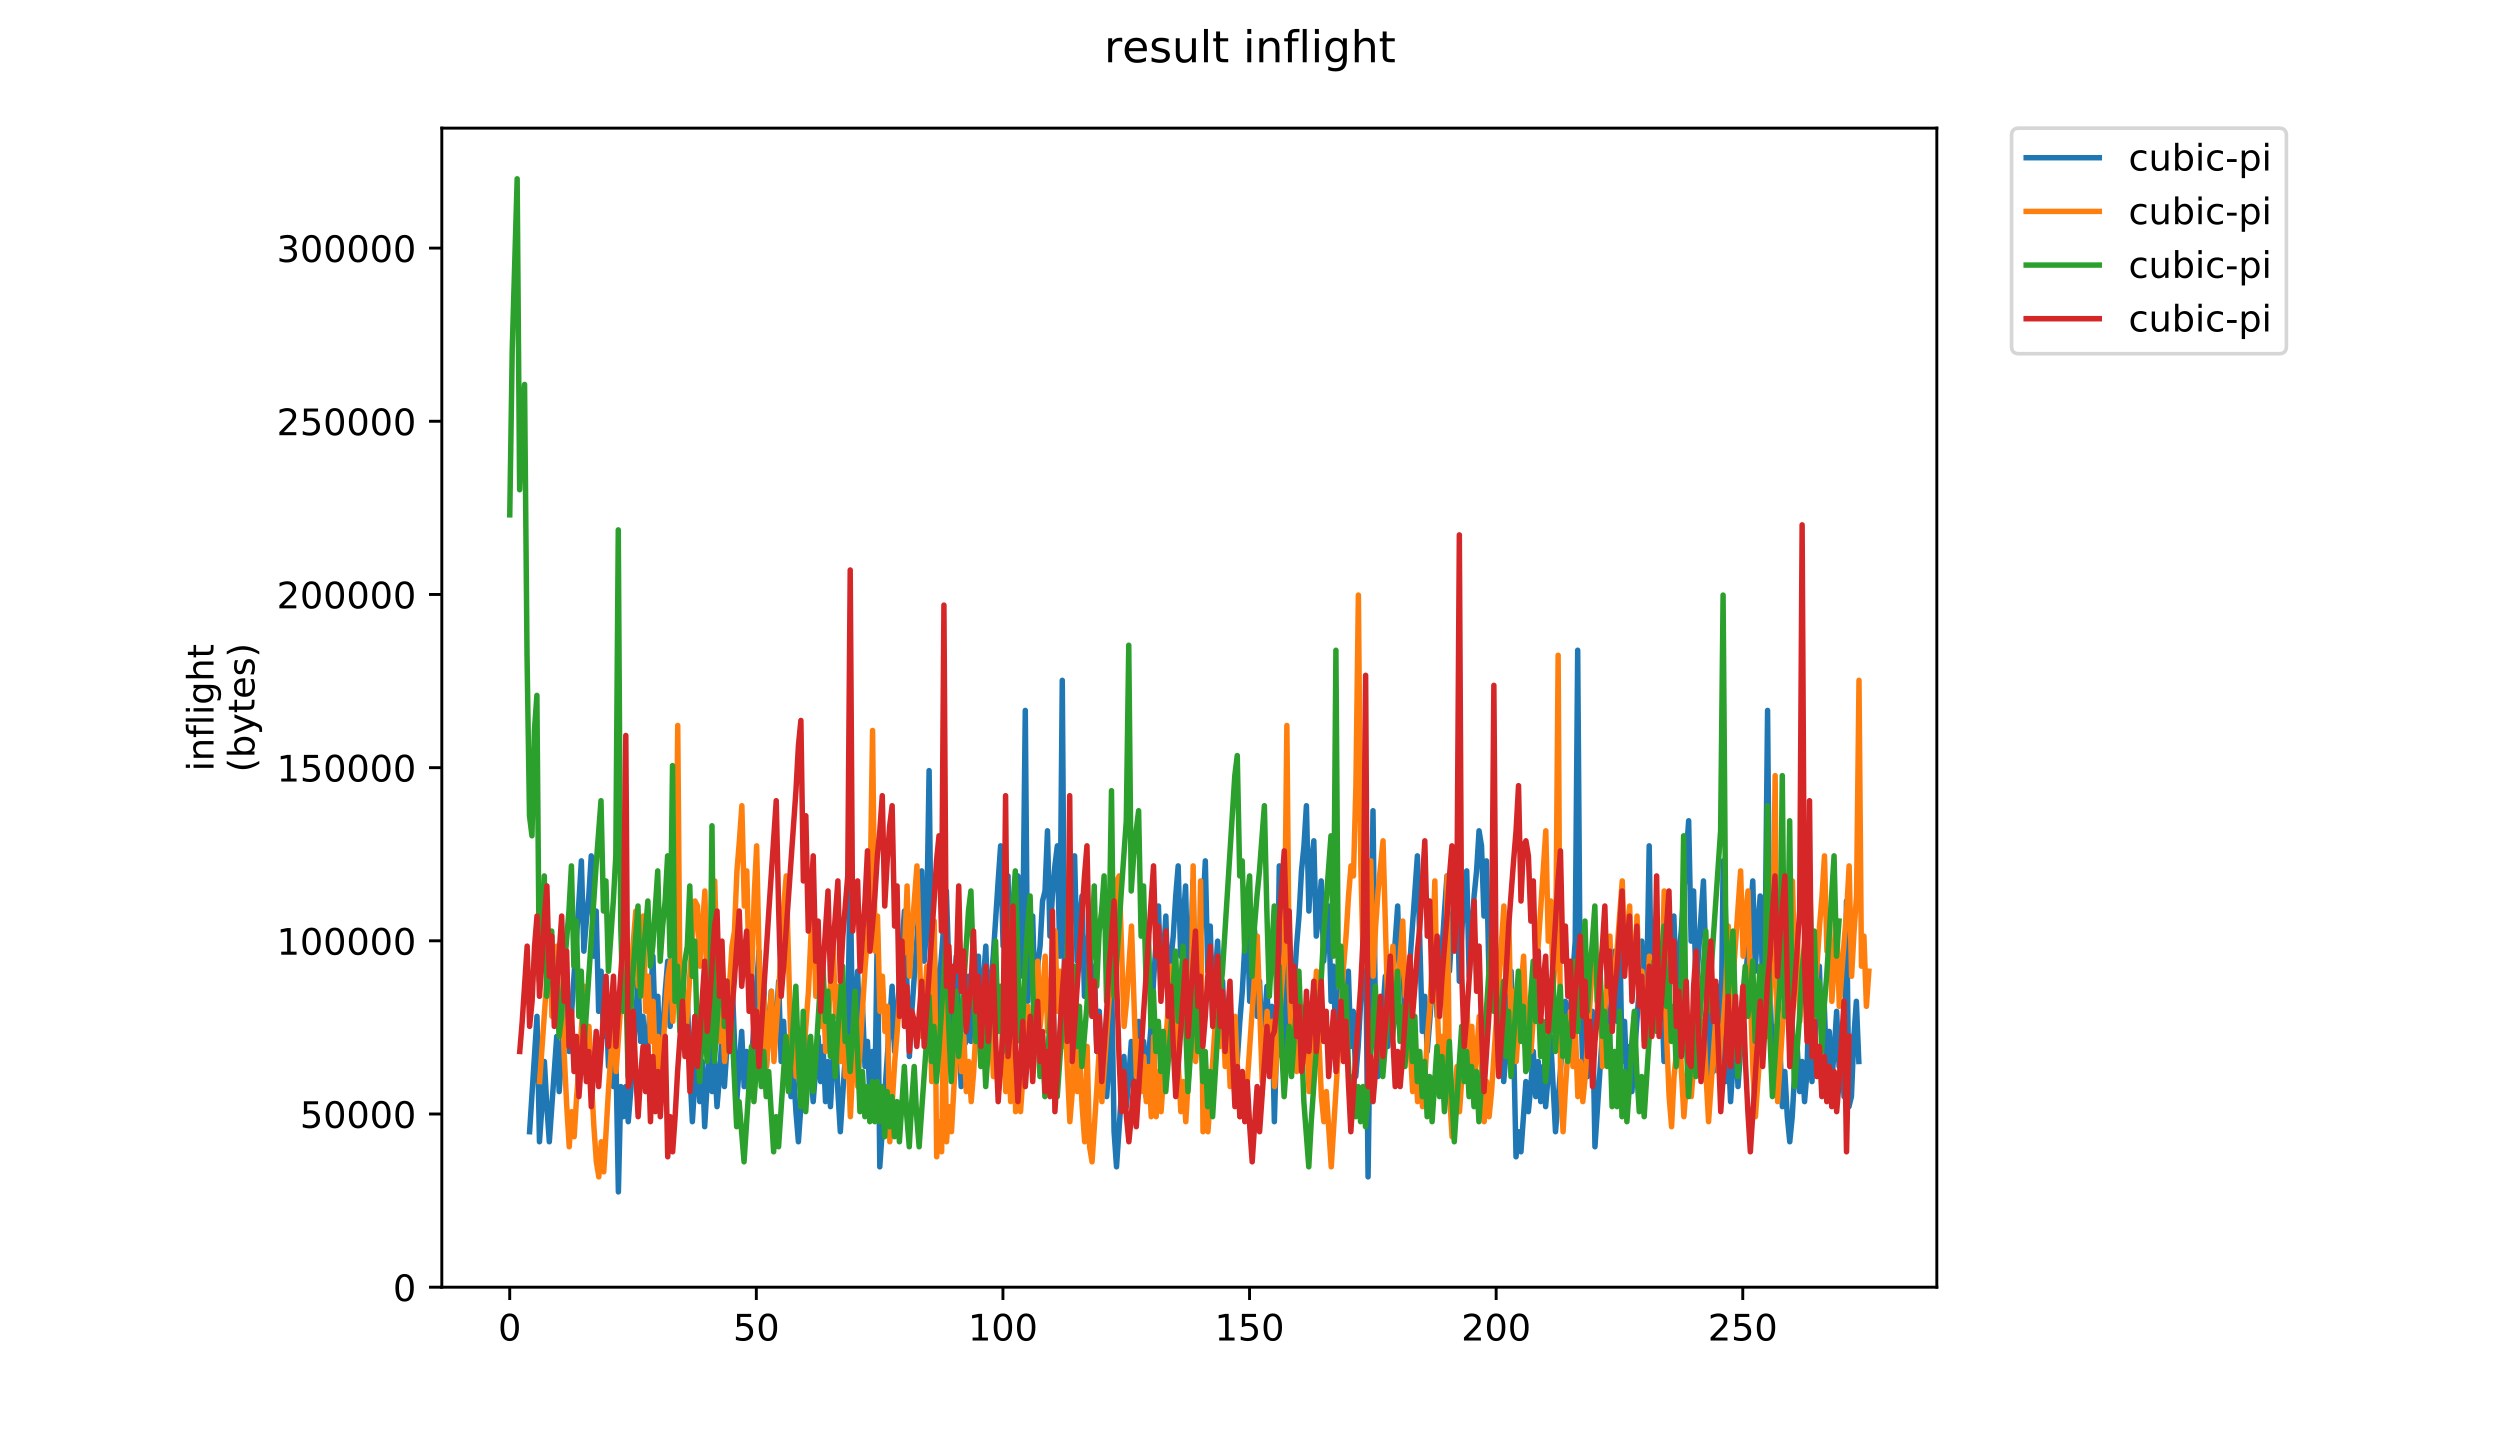 <?xml version="1.0" encoding="utf-8" standalone="no"?>
<!DOCTYPE svg PUBLIC "-//W3C//DTD SVG 1.1//EN"
  "http://www.w3.org/Graphics/SVG/1.1/DTD/svg11.dtd">
<!-- Created with matplotlib (https://matplotlib.org/) -->
<svg height="396pt" version="1.1" viewBox="0 0 684 396" width="684pt" xmlns="http://www.w3.org/2000/svg" xmlns:xlink="http://www.w3.org/1999/xlink">
 <defs>
  <style type="text/css">
*{stroke-linecap:butt;stroke-linejoin:round;}
  </style>
 </defs>
 <g id="figure_1">
  <g id="patch_1">
   <path d="M 0 396 
L 684 396 
L 684 0 
L 0 0 
z
" style="fill:#ffffff;"/>
  </g>
  <g id="axes_1">
   <g id="patch_2">
    <path d="M 120.879 352.174 
L 529.913 352.174 
L 529.913 35.062 
L 120.879 35.062 
z
" style="fill:#ffffff;"/>
   </g>
   <g id="matplotlib.axis_1">
    <g id="xtick_1">
     <g id="line2d_1">
      <defs>
       <path d="M 0 0 
L 0 3.5 
" id="me08657baa9" style="stroke:#000000;stroke-width:0.8;"/>
      </defs>
      <g>
       <use style="stroke:#000000;stroke-width:0.8;" x="139.459" xlink:href="#me08657baa9" y="352.174"/>
      </g>
     </g>
     <g id="text_1">
      <!-- 0 -->
      <defs>
       <path d="M 31.781 66.406 
Q 24.172 66.406 20.328 58.906 
Q 16.5 51.422 16.5 36.375 
Q 16.5 21.391 20.328 13.891 
Q 24.172 6.391 31.781 6.391 
Q 39.453 6.391 43.281 13.891 
Q 47.125 21.391 47.125 36.375 
Q 47.125 51.422 43.281 58.906 
Q 39.453 66.406 31.781 66.406 
z
M 31.781 74.219 
Q 44.047 74.219 50.516 64.516 
Q 56.984 54.828 56.984 36.375 
Q 56.984 17.969 50.516 8.266 
Q 44.047 -1.422 31.781 -1.422 
Q 19.531 -1.422 13.062 8.266 
Q 6.594 17.969 6.594 36.375 
Q 6.594 54.828 13.062 64.516 
Q 19.531 74.219 31.781 74.219 
z
" id="DejaVuSans-48"/>
      </defs>
      <g transform="translate(136.278 366.773)scale(0.1 -0.1)">
       <use xlink:href="#DejaVuSans-48"/>
      </g>
     </g>
    </g>
    <g id="xtick_2">
     <g id="line2d_2">
      <g>
       <use style="stroke:#000000;stroke-width:0.8;" x="206.931" xlink:href="#me08657baa9" y="352.174"/>
      </g>
     </g>
     <g id="text_2">
      <!-- 50 -->
      <defs>
       <path d="M 10.797 72.906 
L 49.516 72.906 
L 49.516 64.594 
L 19.828 64.594 
L 19.828 46.734 
Q 21.969 47.469 24.109 47.828 
Q 26.266 48.188 28.422 48.188 
Q 40.625 48.188 47.75 41.5 
Q 54.891 34.812 54.891 23.391 
Q 54.891 11.625 47.562 5.094 
Q 40.234 -1.422 26.906 -1.422 
Q 22.312 -1.422 17.547 -0.641 
Q 12.797 0.141 7.719 1.703 
L 7.719 11.625 
Q 12.109 9.234 16.797 8.062 
Q 21.484 6.891 26.703 6.891 
Q 35.156 6.891 40.078 11.328 
Q 45.016 15.766 45.016 23.391 
Q 45.016 31 40.078 35.438 
Q 35.156 39.891 26.703 39.891 
Q 22.75 39.891 18.812 39.016 
Q 14.891 38.141 10.797 36.281 
z
" id="DejaVuSans-53"/>
      </defs>
      <g transform="translate(200.569 366.773)scale(0.1 -0.1)">
       <use xlink:href="#DejaVuSans-53"/>
       <use x="63.623" xlink:href="#DejaVuSans-48"/>
      </g>
     </g>
    </g>
    <g id="xtick_3">
     <g id="line2d_3">
      <g>
       <use style="stroke:#000000;stroke-width:0.8;" x="274.404" xlink:href="#me08657baa9" y="352.174"/>
      </g>
     </g>
     <g id="text_3">
      <!-- 100 -->
      <defs>
       <path d="M 12.406 8.297 
L 28.516 8.297 
L 28.516 63.922 
L 10.984 60.406 
L 10.984 69.391 
L 28.422 72.906 
L 38.281 72.906 
L 38.281 8.297 
L 54.391 8.297 
L 54.391 0 
L 12.406 0 
z
" id="DejaVuSans-49"/>
      </defs>
      <g transform="translate(264.86 366.773)scale(0.1 -0.1)">
       <use xlink:href="#DejaVuSans-49"/>
       <use x="63.623" xlink:href="#DejaVuSans-48"/>
       <use x="127.246" xlink:href="#DejaVuSans-48"/>
      </g>
     </g>
    </g>
    <g id="xtick_4">
     <g id="line2d_4">
      <g>
       <use style="stroke:#000000;stroke-width:0.8;" x="341.876" xlink:href="#me08657baa9" y="352.174"/>
      </g>
     </g>
     <g id="text_4">
      <!-- 150 -->
      <g transform="translate(332.332 366.773)scale(0.1 -0.1)">
       <use xlink:href="#DejaVuSans-49"/>
       <use x="63.623" xlink:href="#DejaVuSans-53"/>
       <use x="127.246" xlink:href="#DejaVuSans-48"/>
      </g>
     </g>
    </g>
    <g id="xtick_5">
     <g id="line2d_5">
      <g>
       <use style="stroke:#000000;stroke-width:0.8;" x="409.348" xlink:href="#me08657baa9" y="352.174"/>
      </g>
     </g>
     <g id="text_5">
      <!-- 200 -->
      <defs>
       <path d="M 19.188 8.297 
L 53.609 8.297 
L 53.609 0 
L 7.328 0 
L 7.328 8.297 
Q 12.938 14.109 22.625 23.891 
Q 32.328 33.688 34.812 36.531 
Q 39.547 41.844 41.422 45.531 
Q 43.312 49.219 43.312 52.781 
Q 43.312 58.594 39.234 62.25 
Q 35.156 65.922 28.609 65.922 
Q 23.969 65.922 18.812 64.312 
Q 13.672 62.703 7.812 59.422 
L 7.812 69.391 
Q 13.766 71.781 18.938 73 
Q 24.125 74.219 28.422 74.219 
Q 39.75 74.219 46.484 68.547 
Q 53.219 62.891 53.219 53.422 
Q 53.219 48.922 51.531 44.891 
Q 49.859 40.875 45.406 35.406 
Q 44.188 33.984 37.641 27.219 
Q 31.109 20.453 19.188 8.297 
z
" id="DejaVuSans-50"/>
      </defs>
      <g transform="translate(399.804 366.773)scale(0.1 -0.1)">
       <use xlink:href="#DejaVuSans-50"/>
       <use x="63.623" xlink:href="#DejaVuSans-48"/>
       <use x="127.246" xlink:href="#DejaVuSans-48"/>
      </g>
     </g>
    </g>
    <g id="xtick_6">
     <g id="line2d_6">
      <g>
       <use style="stroke:#000000;stroke-width:0.8;" x="476.821" xlink:href="#me08657baa9" y="352.174"/>
      </g>
     </g>
     <g id="text_6">
      <!-- 250 -->
      <g transform="translate(467.277 366.773)scale(0.1 -0.1)">
       <use xlink:href="#DejaVuSans-50"/>
       <use x="63.623" xlink:href="#DejaVuSans-53"/>
       <use x="127.246" xlink:href="#DejaVuSans-48"/>
      </g>
     </g>
    </g>
   </g>
   <g id="matplotlib.axis_2">
    <g id="ytick_1">
     <g id="line2d_7">
      <defs>
       <path d="M 0 0 
L -3.5 0 
" id="mad5bf91277" style="stroke:#000000;stroke-width:0.8;"/>
      </defs>
      <g>
       <use style="stroke:#000000;stroke-width:0.8;" x="120.879" xlink:href="#mad5bf91277" y="352.174"/>
      </g>
     </g>
     <g id="text_7">
      <!-- 0 -->
      <g transform="translate(107.516 355.973)scale(0.1 -0.1)">
       <use xlink:href="#DejaVuSans-48"/>
      </g>
     </g>
    </g>
    <g id="ytick_2">
     <g id="line2d_8">
      <g>
       <use style="stroke:#000000;stroke-width:0.8;" x="120.879" xlink:href="#mad5bf91277" y="304.792"/>
      </g>
     </g>
     <g id="text_8">
      <!-- 50000 -->
      <g transform="translate(82.066 308.591)scale(0.1 -0.1)">
       <use xlink:href="#DejaVuSans-53"/>
       <use x="63.623" xlink:href="#DejaVuSans-48"/>
       <use x="127.246" xlink:href="#DejaVuSans-48"/>
       <use x="190.869" xlink:href="#DejaVuSans-48"/>
       <use x="254.492" xlink:href="#DejaVuSans-48"/>
      </g>
     </g>
    </g>
    <g id="ytick_3">
     <g id="line2d_9">
      <g>
       <use style="stroke:#000000;stroke-width:0.8;" x="120.879" xlink:href="#mad5bf91277" y="257.41"/>
      </g>
     </g>
     <g id="text_9">
      <!-- 100000 -->
      <g transform="translate(75.704 261.209)scale(0.1 -0.1)">
       <use xlink:href="#DejaVuSans-49"/>
       <use x="63.623" xlink:href="#DejaVuSans-48"/>
       <use x="127.246" xlink:href="#DejaVuSans-48"/>
       <use x="190.869" xlink:href="#DejaVuSans-48"/>
       <use x="254.492" xlink:href="#DejaVuSans-48"/>
       <use x="318.115" xlink:href="#DejaVuSans-48"/>
      </g>
     </g>
    </g>
    <g id="ytick_4">
     <g id="line2d_10">
      <g>
       <use style="stroke:#000000;stroke-width:0.8;" x="120.879" xlink:href="#mad5bf91277" y="210.028"/>
      </g>
     </g>
     <g id="text_10">
      <!-- 150000 -->
      <g transform="translate(75.704 213.827)scale(0.1 -0.1)">
       <use xlink:href="#DejaVuSans-49"/>
       <use x="63.623" xlink:href="#DejaVuSans-53"/>
       <use x="127.246" xlink:href="#DejaVuSans-48"/>
       <use x="190.869" xlink:href="#DejaVuSans-48"/>
       <use x="254.492" xlink:href="#DejaVuSans-48"/>
       <use x="318.115" xlink:href="#DejaVuSans-48"/>
      </g>
     </g>
    </g>
    <g id="ytick_5">
     <g id="line2d_11">
      <g>
       <use style="stroke:#000000;stroke-width:0.8;" x="120.879" xlink:href="#mad5bf91277" y="162.646"/>
      </g>
     </g>
     <g id="text_11">
      <!-- 200000 -->
      <g transform="translate(75.704 166.445)scale(0.1 -0.1)">
       <use xlink:href="#DejaVuSans-50"/>
       <use x="63.623" xlink:href="#DejaVuSans-48"/>
       <use x="127.246" xlink:href="#DejaVuSans-48"/>
       <use x="190.869" xlink:href="#DejaVuSans-48"/>
       <use x="254.492" xlink:href="#DejaVuSans-48"/>
       <use x="318.115" xlink:href="#DejaVuSans-48"/>
      </g>
     </g>
    </g>
    <g id="ytick_6">
     <g id="line2d_12">
      <g>
       <use style="stroke:#000000;stroke-width:0.8;" x="120.879" xlink:href="#mad5bf91277" y="115.264"/>
      </g>
     </g>
     <g id="text_12">
      <!-- 250000 -->
      <g transform="translate(75.704 119.063)scale(0.1 -0.1)">
       <use xlink:href="#DejaVuSans-50"/>
       <use x="63.623" xlink:href="#DejaVuSans-53"/>
       <use x="127.246" xlink:href="#DejaVuSans-48"/>
       <use x="190.869" xlink:href="#DejaVuSans-48"/>
       <use x="254.492" xlink:href="#DejaVuSans-48"/>
       <use x="318.115" xlink:href="#DejaVuSans-48"/>
      </g>
     </g>
    </g>
    <g id="ytick_7">
     <g id="line2d_13">
      <g>
       <use style="stroke:#000000;stroke-width:0.8;" x="120.879" xlink:href="#mad5bf91277" y="67.882"/>
      </g>
     </g>
     <g id="text_13">
      <!-- 300000 -->
      <defs>
       <path d="M 40.578 39.312 
Q 47.656 37.797 51.625 33 
Q 55.609 28.219 55.609 21.188 
Q 55.609 10.406 48.188 4.484 
Q 40.766 -1.422 27.094 -1.422 
Q 22.516 -1.422 17.656 -0.516 
Q 12.797 0.391 7.625 2.203 
L 7.625 11.719 
Q 11.719 9.328 16.594 8.109 
Q 21.484 6.891 26.812 6.891 
Q 36.078 6.891 40.938 10.547 
Q 45.797 14.203 45.797 21.188 
Q 45.797 27.641 41.281 31.266 
Q 36.766 34.906 28.719 34.906 
L 20.219 34.906 
L 20.219 43.016 
L 29.109 43.016 
Q 36.375 43.016 40.234 45.922 
Q 44.094 48.828 44.094 54.297 
Q 44.094 59.906 40.109 62.906 
Q 36.141 65.922 28.719 65.922 
Q 24.656 65.922 20.016 65.031 
Q 15.375 64.156 9.812 62.312 
L 9.812 71.094 
Q 15.438 72.656 20.344 73.438 
Q 25.25 74.219 29.594 74.219 
Q 40.828 74.219 47.359 69.109 
Q 53.906 64.016 53.906 55.328 
Q 53.906 49.266 50.438 45.094 
Q 46.969 40.922 40.578 39.312 
z
" id="DejaVuSans-51"/>
      </defs>
      <g transform="translate(75.704 71.681)scale(0.1 -0.1)">
       <use xlink:href="#DejaVuSans-51"/>
       <use x="63.623" xlink:href="#DejaVuSans-48"/>
       <use x="127.246" xlink:href="#DejaVuSans-48"/>
       <use x="190.869" xlink:href="#DejaVuSans-48"/>
       <use x="254.492" xlink:href="#DejaVuSans-48"/>
       <use x="318.115" xlink:href="#DejaVuSans-48"/>
      </g>
     </g>
    </g>
    <g id="text_14">
     <!-- inflight -->
     <defs>
      <path d="M 9.422 54.688 
L 18.406 54.688 
L 18.406 0 
L 9.422 0 
z
M 9.422 75.984 
L 18.406 75.984 
L 18.406 64.594 
L 9.422 64.594 
z
" id="DejaVuSans-105"/>
      <path d="M 54.891 33.016 
L 54.891 0 
L 45.906 0 
L 45.906 32.719 
Q 45.906 40.484 42.875 44.328 
Q 39.844 48.188 33.797 48.188 
Q 26.516 48.188 22.312 43.547 
Q 18.109 38.922 18.109 30.906 
L 18.109 0 
L 9.078 0 
L 9.078 54.688 
L 18.109 54.688 
L 18.109 46.188 
Q 21.344 51.125 25.703 53.562 
Q 30.078 56 35.797 56 
Q 45.219 56 50.047 50.172 
Q 54.891 44.344 54.891 33.016 
z
" id="DejaVuSans-110"/>
      <path d="M 37.109 75.984 
L 37.109 68.5 
L 28.516 68.5 
Q 23.688 68.5 21.797 66.547 
Q 19.922 64.594 19.922 59.516 
L 19.922 54.688 
L 34.719 54.688 
L 34.719 47.703 
L 19.922 47.703 
L 19.922 0 
L 10.891 0 
L 10.891 47.703 
L 2.297 47.703 
L 2.297 54.688 
L 10.891 54.688 
L 10.891 58.5 
Q 10.891 67.625 15.141 71.797 
Q 19.391 75.984 28.609 75.984 
z
" id="DejaVuSans-102"/>
      <path d="M 9.422 75.984 
L 18.406 75.984 
L 18.406 0 
L 9.422 0 
z
" id="DejaVuSans-108"/>
      <path d="M 45.406 27.984 
Q 45.406 37.75 41.375 43.109 
Q 37.359 48.484 30.078 48.484 
Q 22.859 48.484 18.828 43.109 
Q 14.797 37.75 14.797 27.984 
Q 14.797 18.266 18.828 12.891 
Q 22.859 7.516 30.078 7.516 
Q 37.359 7.516 41.375 12.891 
Q 45.406 18.266 45.406 27.984 
z
M 54.391 6.781 
Q 54.391 -7.172 48.188 -13.984 
Q 42 -20.797 29.203 -20.797 
Q 24.469 -20.797 20.266 -20.094 
Q 16.062 -19.391 12.109 -17.922 
L 12.109 -9.188 
Q 16.062 -11.328 19.922 -12.344 
Q 23.781 -13.375 27.781 -13.375 
Q 36.625 -13.375 41.016 -8.766 
Q 45.406 -4.156 45.406 5.172 
L 45.406 9.625 
Q 42.625 4.781 38.281 2.391 
Q 33.938 0 27.875 0 
Q 17.828 0 11.672 7.656 
Q 5.516 15.328 5.516 27.984 
Q 5.516 40.672 11.672 48.328 
Q 17.828 56 27.875 56 
Q 33.938 56 38.281 53.609 
Q 42.625 51.219 45.406 46.391 
L 45.406 54.688 
L 54.391 54.688 
z
" id="DejaVuSans-103"/>
      <path d="M 54.891 33.016 
L 54.891 0 
L 45.906 0 
L 45.906 32.719 
Q 45.906 40.484 42.875 44.328 
Q 39.844 48.188 33.797 48.188 
Q 26.516 48.188 22.312 43.547 
Q 18.109 38.922 18.109 30.906 
L 18.109 0 
L 9.078 0 
L 9.078 75.984 
L 18.109 75.984 
L 18.109 46.188 
Q 21.344 51.125 25.703 53.562 
Q 30.078 56 35.797 56 
Q 45.219 56 50.047 50.172 
Q 54.891 44.344 54.891 33.016 
z
" id="DejaVuSans-104"/>
      <path d="M 18.312 70.219 
L 18.312 54.688 
L 36.812 54.688 
L 36.812 47.703 
L 18.312 47.703 
L 18.312 18.016 
Q 18.312 11.328 20.141 9.422 
Q 21.969 7.516 27.594 7.516 
L 36.812 7.516 
L 36.812 0 
L 27.594 0 
Q 17.188 0 13.234 3.875 
Q 9.281 7.766 9.281 18.016 
L 9.281 47.703 
L 2.688 47.703 
L 2.688 54.688 
L 9.281 54.688 
L 9.281 70.219 
z
" id="DejaVuSans-116"/>
     </defs>
     <g transform="translate(58.426 211.018)rotate(-90)scale(0.1 -0.1)">
      <use xlink:href="#DejaVuSans-105"/>
      <use x="27.783" xlink:href="#DejaVuSans-110"/>
      <use x="91.162" xlink:href="#DejaVuSans-102"/>
      <use x="126.367" xlink:href="#DejaVuSans-108"/>
      <use x="154.15" xlink:href="#DejaVuSans-105"/>
      <use x="181.934" xlink:href="#DejaVuSans-103"/>
      <use x="245.41" xlink:href="#DejaVuSans-104"/>
      <use x="308.789" xlink:href="#DejaVuSans-116"/>
     </g>
     <!-- (bytes) -->
     <defs>
      <path d="M 31 75.875 
Q 24.469 64.656 21.281 53.656 
Q 18.109 42.672 18.109 31.391 
Q 18.109 20.125 21.312 9.062 
Q 24.516 -2 31 -13.188 
L 23.188 -13.188 
Q 15.875 -1.703 12.234 9.375 
Q 8.594 20.453 8.594 31.391 
Q 8.594 42.281 12.203 53.312 
Q 15.828 64.359 23.188 75.875 
z
" id="DejaVuSans-40"/>
      <path d="M 48.688 27.297 
Q 48.688 37.203 44.609 42.844 
Q 40.531 48.484 33.406 48.484 
Q 26.266 48.484 22.188 42.844 
Q 18.109 37.203 18.109 27.297 
Q 18.109 17.391 22.188 11.75 
Q 26.266 6.109 33.406 6.109 
Q 40.531 6.109 44.609 11.75 
Q 48.688 17.391 48.688 27.297 
z
M 18.109 46.391 
Q 20.953 51.266 25.266 53.625 
Q 29.594 56 35.594 56 
Q 45.562 56 51.781 48.094 
Q 58.016 40.188 58.016 27.297 
Q 58.016 14.406 51.781 6.484 
Q 45.562 -1.422 35.594 -1.422 
Q 29.594 -1.422 25.266 0.953 
Q 20.953 3.328 18.109 8.203 
L 18.109 0 
L 9.078 0 
L 9.078 75.984 
L 18.109 75.984 
z
" id="DejaVuSans-98"/>
      <path d="M 32.172 -5.078 
Q 28.375 -14.844 24.75 -17.812 
Q 21.141 -20.797 15.094 -20.797 
L 7.906 -20.797 
L 7.906 -13.281 
L 13.188 -13.281 
Q 16.891 -13.281 18.938 -11.516 
Q 21 -9.766 23.484 -3.219 
L 25.094 0.875 
L 2.984 54.688 
L 12.5 54.688 
L 29.594 11.922 
L 46.688 54.688 
L 56.203 54.688 
z
" id="DejaVuSans-121"/>
      <path d="M 56.203 29.594 
L 56.203 25.203 
L 14.891 25.203 
Q 15.484 15.922 20.484 11.062 
Q 25.484 6.203 34.422 6.203 
Q 39.594 6.203 44.453 7.469 
Q 49.312 8.734 54.109 11.281 
L 54.109 2.781 
Q 49.266 0.734 44.188 -0.344 
Q 39.109 -1.422 33.891 -1.422 
Q 20.797 -1.422 13.156 6.188 
Q 5.516 13.812 5.516 26.812 
Q 5.516 40.234 12.766 48.109 
Q 20.016 56 32.328 56 
Q 43.359 56 49.781 48.891 
Q 56.203 41.797 56.203 29.594 
z
M 47.219 32.234 
Q 47.125 39.594 43.094 43.984 
Q 39.062 48.391 32.422 48.391 
Q 24.906 48.391 20.391 44.141 
Q 15.875 39.891 15.188 32.172 
z
" id="DejaVuSans-101"/>
      <path d="M 44.281 53.078 
L 44.281 44.578 
Q 40.484 46.531 36.375 47.5 
Q 32.281 48.484 27.875 48.484 
Q 21.188 48.484 17.844 46.438 
Q 14.5 44.391 14.5 40.281 
Q 14.5 37.156 16.891 35.375 
Q 19.281 33.594 26.516 31.984 
L 29.594 31.297 
Q 39.156 29.25 43.188 25.516 
Q 47.219 21.781 47.219 15.094 
Q 47.219 7.469 41.188 3.016 
Q 35.156 -1.422 24.609 -1.422 
Q 20.219 -1.422 15.453 -0.562 
Q 10.688 0.297 5.422 2 
L 5.422 11.281 
Q 10.406 8.688 15.234 7.391 
Q 20.062 6.109 24.812 6.109 
Q 31.156 6.109 34.562 8.281 
Q 37.984 10.453 37.984 14.406 
Q 37.984 18.062 35.516 20.016 
Q 33.062 21.969 24.703 23.781 
L 21.578 24.516 
Q 13.234 26.266 9.516 29.906 
Q 5.812 33.547 5.812 39.891 
Q 5.812 47.609 11.281 51.797 
Q 16.75 56 26.812 56 
Q 31.781 56 36.172 55.266 
Q 40.578 54.547 44.281 53.078 
z
" id="DejaVuSans-115"/>
      <path d="M 8.016 75.875 
L 15.828 75.875 
Q 23.141 64.359 26.781 53.312 
Q 30.422 42.281 30.422 31.391 
Q 30.422 20.453 26.781 9.375 
Q 23.141 -1.703 15.828 -13.188 
L 8.016 -13.188 
Q 14.5 -2 17.703 9.062 
Q 20.906 20.125 20.906 31.391 
Q 20.906 42.672 17.703 53.656 
Q 14.5 64.656 8.016 75.875 
z
" id="DejaVuSans-41"/>
     </defs>
     <g transform="translate(69.624 211.295)rotate(-90)scale(0.1 -0.1)">
      <use xlink:href="#DejaVuSans-40"/>
      <use x="39.014" xlink:href="#DejaVuSans-98"/>
      <use x="102.49" xlink:href="#DejaVuSans-121"/>
      <use x="161.67" xlink:href="#DejaVuSans-116"/>
      <use x="200.879" xlink:href="#DejaVuSans-101"/>
      <use x="262.402" xlink:href="#DejaVuSans-115"/>
      <use x="314.502" xlink:href="#DejaVuSans-41"/>
     </g>
    </g>
   </g>
   <g id="line2d_14">
    <path clip-path="url(#p116ab8e0af)" d="M 144.897 309.636 
L 146.921 278.076 
L 147.596 312.381 
L 148.271 302.776 
L 148.946 290.426 
L 149.62 302.776 
L 150.295 312.381 
L 152.319 283.565 
L 152.994 298.659 
L 154.343 278.076 
L 155.018 268.471 
L 155.693 287.682 
L 157.042 267.099 
L 158.392 246.516 
L 159.066 235.539 
L 159.741 260.238 
L 160.416 252.005 
L 161.091 245.144 
L 161.765 234.166 
L 162.44 261.61 
L 163.115 249.26 
L 163.789 276.704 
L 164.464 265.727 
L 165.139 283.565 
L 165.814 273.96 
L 166.488 291.798 
L 167.163 280.821 
L 167.838 297.287 
L 168.513 289.054 
L 169.187 326.103 
L 169.862 297.287 
L 170.537 305.52 
L 171.211 297.287 
L 171.886 306.892 
L 172.561 298.659 
L 173.91 278.076 
L 174.585 268.471 
L 175.26 284.937 
L 175.934 278.076 
L 176.609 294.542 
L 177.284 284.937 
L 178.633 261.61 
L 179.308 282.193 
L 179.983 272.588 
L 180.658 293.17 
L 182.007 271.215 
L 182.682 262.982 
L 183.356 280.821 
L 185.381 252.005 
L 186.055 273.96 
L 186.73 264.354 
L 187.405 284.937 
L 188.079 273.96 
L 188.754 293.17 
L 189.429 306.892 
L 190.104 295.915 
L 190.778 287.682 
L 191.453 301.403 
L 192.128 290.426 
L 192.803 308.264 
L 194.152 284.937 
L 194.827 298.659 
L 195.501 290.426 
L 196.176 302.776 
L 196.851 294.542 
L 197.526 283.565 
L 198.2 297.287 
L 200.224 265.727 
L 201.574 301.403 
L 202.923 282.193 
L 203.598 297.287 
L 204.273 287.682 
L 204.948 300.031 
L 207.646 260.238 
L 208.321 278.076 
L 208.996 269.843 
L 209.671 291.798 
L 211.02 271.215 
L 211.695 287.682 
L 212.37 279.448 
L 213.044 268.471 
L 213.719 290.426 
L 214.394 279.448 
L 215.068 294.542 
L 215.743 287.682 
L 216.418 300.031 
L 217.093 293.17 
L 217.767 304.148 
L 218.442 312.381 
L 220.466 283.565 
L 221.141 297.287 
L 221.816 293.17 
L 222.49 301.403 
L 223.84 283.565 
L 224.515 295.915 
L 225.189 286.309 
L 225.864 301.403 
L 226.539 290.426 
L 227.213 302.776 
L 227.888 290.426 
L 228.563 282.193 
L 229.238 298.659 
L 229.912 309.636 
L 231.262 289.054 
L 231.936 280.821 
L 232.611 238.283 
L 233.286 286.309 
L 234.635 265.727 
L 235.31 283.565 
L 235.985 275.332 
L 236.66 291.798 
L 237.334 284.937 
L 238.009 300.031 
L 238.684 287.682 
L 239.358 300.031 
L 240.033 254.749 
L 240.708 319.242 
L 244.082 269.843 
L 244.756 287.682 
L 247.455 249.26 
L 248.805 289.054 
L 249.479 276.704 
L 252.178 238.283 
L 252.853 262.982 
L 253.528 253.377 
L 254.202 210.839 
L 254.877 268.471 
L 255.552 257.493 
L 256.227 280.821 
L 256.901 269.843 
L 257.576 261.61 
L 258.925 243.772 
L 260.275 284.937 
L 260.95 271.215 
L 261.624 261.61 
L 262.299 282.193 
L 262.974 297.287 
L 263.648 286.309 
L 264.323 284.937 
L 264.998 267.099 
L 265.673 284.937 
L 266.347 278.076 
L 267.697 261.61 
L 268.372 290.426 
L 269.046 268.471 
L 269.721 258.866 
L 270.396 280.821 
L 271.07 269.843 
L 271.745 261.61 
L 273.095 241.027 
L 273.769 231.422 
L 274.444 258.866 
L 275.119 247.888 
L 275.794 239.655 
L 276.468 268.471 
L 278.492 239.655 
L 279.167 267.099 
L 279.842 254.749 
L 280.517 194.373 
L 281.191 273.96 
L 281.866 260.238 
L 282.541 250.633 
L 283.215 275.332 
L 283.89 264.354 
L 284.565 258.866 
L 285.24 246.516 
L 285.914 243.772 
L 286.589 227.305 
L 287.264 256.121 
L 287.939 245.144 
L 288.613 236.911 
L 289.288 231.422 
L 289.963 261.61 
L 290.637 186.14 
L 291.312 276.704 
L 293.336 246.516 
L 294.011 234.166 
L 294.686 262.982 
L 295.36 252.005 
L 296.035 245.144 
L 296.71 272.588 
L 297.385 261.61 
L 298.059 253.377 
L 298.734 276.704 
L 299.409 264.354 
L 300.084 287.682 
L 300.758 276.704 
L 301.433 291.798 
L 302.108 282.193 
L 302.782 300.031 
L 303.457 290.426 
L 304.132 267.099 
L 304.807 309.636 
L 305.481 319.242 
L 307.505 289.054 
L 308.18 302.776 
L 308.855 294.542 
L 309.53 284.937 
L 310.204 298.659 
L 310.879 290.426 
L 311.554 279.448 
L 312.229 293.17 
L 312.903 284.937 
L 313.578 300.031 
L 314.253 289.054 
L 314.927 280.821 
L 315.602 268.471 
L 316.952 247.888 
L 317.626 269.843 
L 318.301 261.61 
L 318.976 250.633 
L 319.651 272.588 
L 320.325 262.982 
L 321 256.121 
L 321.675 245.144 
L 322.349 236.911 
L 323.024 261.61 
L 324.374 242.399 
L 325.048 271.215 
L 325.723 262.982 
L 326.398 241.027 
L 327.072 272.588 
L 327.747 262.982 
L 329.097 249.26 
L 329.771 235.539 
L 330.446 265.727 
L 331.121 253.377 
L 331.796 279.448 
L 332.47 267.099 
L 333.145 257.493 
L 333.82 275.332 
L 334.494 268.471 
L 335.169 287.682 
L 335.844 276.704 
L 336.519 293.17 
L 337.193 284.937 
L 337.868 300.031 
L 339.217 279.448 
L 339.892 271.215 
L 340.567 258.866 
L 341.242 250.633 
L 341.916 273.96 
L 342.591 261.61 
L 343.266 254.749 
L 343.941 278.076 
L 344.615 268.471 
L 345.29 287.682 
L 345.965 279.448 
L 346.639 269.843 
L 347.314 287.682 
L 347.989 275.332 
L 348.664 306.892 
L 349.338 283.565 
L 350.013 236.911 
L 350.688 289.054 
L 351.363 289.054 
L 352.037 225.933 
L 352.712 289.054 
L 353.387 280.821 
L 354.736 258.866 
L 355.411 250.633 
L 356.086 238.283 
L 356.76 231.422 
L 357.435 220.445 
L 358.11 249.26 
L 358.784 236.911 
L 359.459 230.05 
L 360.134 256.121 
L 360.809 250.633 
L 361.483 241.027 
L 362.158 262.982 
L 362.833 253.377 
L 363.508 247.888 
L 364.182 273.96 
L 364.857 264.354 
L 365.532 287.682 
L 366.206 275.332 
L 366.881 267.099 
L 367.556 284.937 
L 368.231 276.704 
L 368.905 265.727 
L 369.58 286.309 
L 370.255 276.704 
L 370.929 294.542 
L 371.604 286.309 
L 372.279 273.96 
L 372.954 265.727 
L 373.628 256.121 
L 374.303 321.986 
L 375.653 221.817 
L 376.327 279.448 
L 377.002 294.542 
L 377.677 286.309 
L 379.026 267.099 
L 379.701 286.309 
L 382.4 247.888 
L 383.074 269.843 
L 383.749 260.238 
L 384.424 282.193 
L 387.798 234.166 
L 389.147 282.193 
L 389.822 272.588 
L 390.496 287.682 
L 391.171 279.448 
L 392.521 260.238 
L 393.195 278.076 
L 393.87 269.843 
L 395.22 249.26 
L 395.894 239.655 
L 396.569 265.727 
L 397.244 254.749 
L 397.918 246.516 
L 398.593 239.655 
L 399.268 268.471 
L 399.943 254.749 
L 400.617 245.144 
L 401.292 238.283 
L 401.967 267.099 
L 403.316 245.144 
L 403.991 238.283 
L 404.666 227.305 
L 405.34 231.422 
L 406.015 250.633 
L 406.69 235.539 
L 407.365 265.727 
L 408.039 257.493 
L 408.714 245.144 
L 410.063 289.054 
L 410.738 278.076 
L 411.413 295.915 
L 412.088 287.682 
L 412.762 278.076 
L 413.437 265.727 
L 414.112 284.937 
L 414.786 316.497 
L 415.461 309.636 
L 416.136 315.125 
L 417.485 295.915 
L 418.16 304.148 
L 418.835 297.287 
L 419.51 287.682 
L 420.184 300.031 
L 420.859 290.426 
L 421.534 301.403 
L 422.208 291.798 
L 422.883 302.776 
L 423.558 294.542 
L 424.233 283.565 
L 425.582 309.636 
L 426.932 293.17 
L 427.606 282.193 
L 428.281 273.96 
L 428.956 287.682 
L 430.305 267.099 
L 430.98 257.493 
L 431.655 177.907 
L 432.329 268.471 
L 433.004 290.426 
L 433.679 279.448 
L 434.353 294.542 
L 435.028 286.309 
L 435.703 276.704 
L 436.378 313.753 
L 437.727 293.17 
L 439.077 272.588 
L 439.751 290.426 
L 440.426 279.448 
L 441.101 271.215 
L 441.775 260.238 
L 442.45 279.448 
L 443.125 253.377 
L 443.8 290.426 
L 444.474 279.448 
L 445.149 297.287 
L 445.824 286.309 
L 446.498 298.659 
L 448.523 269.843 
L 449.197 257.493 
L 449.872 279.448 
L 450.547 269.843 
L 451.222 231.422 
L 451.896 278.076 
L 453.246 260.238 
L 453.92 279.448 
L 454.595 271.215 
L 455.27 290.426 
L 455.945 279.448 
L 456.619 271.215 
L 457.969 250.633 
L 458.644 271.215 
L 459.318 261.61 
L 459.993 254.749 
L 461.342 234.166 
L 462.017 224.561 
L 462.692 257.493 
L 463.367 243.772 
L 464.041 271.215 
L 465.391 250.633 
L 466.065 241.027 
L 466.74 264.354 
L 467.415 295.915 
L 468.09 276.704 
L 468.764 293.17 
L 469.439 283.565 
L 470.114 269.843 
L 470.789 291.798 
L 471.463 235.539 
L 472.138 295.915 
L 472.813 286.309 
L 473.487 301.403 
L 474.837 280.821 
L 475.512 297.287 
L 479.56 241.027 
L 480.235 265.727 
L 480.909 253.377 
L 481.584 245.144 
L 482.259 269.843 
L 482.934 258.866 
L 483.608 194.373 
L 484.283 271.215 
L 484.958 290.426 
L 485.632 280.821 
L 486.307 297.287 
L 486.982 286.309 
L 487.657 302.776 
L 488.331 293.17 
L 489.006 305.52 
L 489.681 312.381 
L 490.355 305.52 
L 491.03 293.17 
L 491.705 286.309 
L 492.38 298.659 
L 493.054 290.426 
L 493.729 301.403 
L 494.404 293.17 
L 495.079 264.354 
L 495.753 295.915 
L 497.777 264.354 
L 498.452 284.937 
L 499.127 275.332 
L 499.802 293.17 
L 500.476 282.193 
L 501.151 295.915 
L 501.826 287.682 
L 502.501 276.704 
L 503.175 291.798 
L 503.85 284.937 
L 504.525 300.031 
L 505.199 246.516 
L 505.874 302.776 
L 506.549 300.031 
L 507.224 283.565 
L 507.898 273.96 
L 508.573 290.426 
L 508.573 290.426 
" style="fill:none;stroke:#1f77b4;stroke-linecap:square;stroke-width:1.5;"/>
   </g>
   <g id="line2d_15">
    <path clip-path="url(#p116ab8e0af)" d="M 147.645 295.915 
L 149.669 267.099 
L 150.344 254.749 
L 151.018 278.076 
L 151.693 267.099 
L 152.368 258.866 
L 153.042 282.193 
L 153.717 271.215 
L 154.392 289.054 
L 155.067 302.776 
L 155.741 313.753 
L 156.416 304.148 
L 157.091 311.009 
L 157.766 300.031 
L 158.44 291.798 
L 159.79 269.843 
L 160.464 287.682 
L 161.139 280.821 
L 161.814 295.915 
L 162.489 308.264 
L 163.163 317.87 
L 163.838 321.986 
L 164.513 312.381 
L 165.187 320.614 
L 166.537 297.287 
L 167.886 278.076 
L 168.561 293.17 
L 171.26 254.749 
L 171.935 278.076 
L 173.284 257.493 
L 173.959 249.26 
L 174.634 269.843 
L 175.308 261.61 
L 175.983 250.633 
L 176.658 276.704 
L 177.332 267.099 
L 178.007 284.937 
L 178.682 273.96 
L 179.357 293.17 
L 180.031 283.565 
L 180.706 297.287 
L 182.056 276.704 
L 182.73 267.099 
L 183.405 262.982 
L 184.08 279.448 
L 184.754 267.099 
L 185.429 198.49 
L 186.104 279.448 
L 186.779 268.471 
L 187.453 286.309 
L 188.803 265.727 
L 190.152 246.516 
L 190.827 247.888 
L 191.502 264.354 
L 192.851 243.772 
L 193.526 271.215 
L 195.55 241.027 
L 196.225 265.727 
L 196.899 284.937 
L 197.574 275.332 
L 198.249 290.426 
L 200.273 258.866 
L 200.948 254.749 
L 201.623 238.283 
L 202.297 230.05 
L 202.972 220.445 
L 203.647 247.888 
L 204.321 238.283 
L 204.996 268.471 
L 205.671 267.099 
L 206.346 245.144 
L 207.02 231.422 
L 208.37 293.17 
L 209.044 272.588 
L 209.719 291.798 
L 211.069 271.215 
L 211.743 290.426 
L 213.768 260.238 
L 214.442 247.888 
L 215.117 239.655 
L 216.466 289.054 
L 217.141 276.704 
L 217.816 294.542 
L 218.491 284.937 
L 219.165 298.659 
L 221.189 271.215 
L 221.864 256.121 
L 222.539 249.26 
L 223.214 272.588 
L 223.888 261.61 
L 224.563 280.821 
L 225.238 271.215 
L 225.913 287.682 
L 226.587 279.448 
L 227.937 257.493 
L 228.611 278.076 
L 229.286 269.843 
L 229.961 290.426 
L 230.636 279.448 
L 231.31 294.542 
L 231.985 286.309 
L 232.66 305.52 
L 234.009 278.076 
L 234.684 297.287 
L 236.708 264.354 
L 237.383 256.121 
L 238.058 245.144 
L 238.732 199.862 
L 239.407 260.238 
L 240.082 250.633 
L 240.756 276.704 
L 241.431 267.099 
L 242.106 282.193 
L 242.781 275.332 
L 243.455 312.381 
L 244.805 290.426 
L 245.48 282.193 
L 246.829 261.61 
L 247.504 260.238 
L 248.178 242.399 
L 248.853 267.099 
L 249.528 254.749 
L 250.877 236.911 
L 252.227 283.565 
L 252.901 275.332 
L 253.576 264.354 
L 254.251 271.215 
L 254.926 295.915 
L 255.6 252.005 
L 256.275 316.497 
L 256.95 306.892 
L 257.625 315.125 
L 258.299 269.843 
L 258.974 312.381 
L 259.649 302.776 
L 260.323 309.636 
L 260.998 297.287 
L 262.348 276.704 
L 263.022 293.17 
L 263.697 283.565 
L 264.372 298.659 
L 265.047 290.426 
L 265.721 301.403 
L 266.396 293.17 
L 267.071 280.821 
L 267.745 272.588 
L 268.42 287.682 
L 269.77 268.471 
L 270.444 286.309 
L 271.119 278.076 
L 271.794 294.542 
L 272.468 289.054 
L 273.143 298.659 
L 273.818 290.426 
L 274.493 279.448 
L 275.167 298.659 
L 275.842 286.309 
L 276.517 301.403 
L 277.192 249.26 
L 277.866 304.148 
L 278.541 291.798 
L 279.216 304.148 
L 281.24 275.332 
L 281.915 290.426 
L 282.589 279.448 
L 283.264 272.588 
L 283.939 262.982 
L 284.613 280.821 
L 285.288 272.588 
L 285.963 261.61 
L 286.638 282.193 
L 288.662 254.749 
L 289.337 276.704 
L 290.011 265.727 
L 290.686 286.309 
L 291.361 278.076 
L 292.71 306.892 
L 293.385 298.659 
L 294.06 272.588 
L 294.734 298.659 
L 295.409 290.426 
L 296.084 302.776 
L 296.759 312.381 
L 297.433 286.309 
L 298.108 313.753 
L 298.783 317.87 
L 300.132 297.287 
L 300.807 286.309 
L 301.482 301.403 
L 304.855 253.377 
L 305.53 241.027 
L 306.205 239.655 
L 307.554 280.821 
L 308.229 273.96 
L 309.578 253.377 
L 310.928 294.542 
L 311.602 284.937 
L 312.277 298.659 
L 312.952 289.054 
L 313.627 301.403 
L 314.301 291.798 
L 314.976 305.52 
L 315.651 283.565 
L 316.325 305.52 
L 317 293.17 
L 317.675 304.148 
L 320.374 264.354 
L 321.049 282.193 
L 321.723 273.96 
L 322.398 291.798 
L 323.073 304.148 
L 323.747 295.915 
L 324.422 306.892 
L 325.772 284.937 
L 326.446 236.911 
L 327.121 290.426 
L 327.796 280.821 
L 328.47 241.027 
L 329.145 309.636 
L 329.82 300.031 
L 330.495 309.636 
L 333.194 269.843 
L 333.868 286.309 
L 334.543 276.704 
L 335.218 291.798 
L 335.892 280.821 
L 336.567 297.287 
L 337.917 278.076 
L 338.591 294.542 
L 339.266 305.52 
L 339.941 295.915 
L 340.616 305.52 
L 343.989 256.121 
L 345.339 295.915 
L 346.688 276.704 
L 347.363 290.426 
L 348.037 279.448 
L 348.712 297.287 
L 351.411 260.238 
L 352.086 198.49 
L 352.761 269.843 
L 353.435 287.682 
L 354.11 278.076 
L 354.785 293.17 
L 355.459 284.937 
L 356.134 275.332 
L 356.809 290.426 
L 357.484 282.193 
L 358.158 298.659 
L 358.833 286.309 
L 360.182 265.727 
L 360.857 284.937 
L 361.532 300.031 
L 362.207 306.892 
L 362.881 298.659 
L 364.231 319.242 
L 367.604 264.354 
L 368.279 256.121 
L 368.954 245.144 
L 369.629 236.911 
L 370.303 239.655 
L 370.978 214.956 
L 371.653 162.813 
L 372.328 236.911 
L 373.002 264.354 
L 373.677 257.493 
L 374.352 249.26 
L 375.026 235.539 
L 375.701 267.099 
L 376.376 253.377 
L 377.051 243.772 
L 378.4 230.05 
L 379.749 278.076 
L 380.424 267.099 
L 381.099 258.866 
L 381.774 279.448 
L 383.798 252.005 
L 384.473 272.588 
L 385.147 264.354 
L 385.822 286.309 
L 386.497 298.659 
L 387.171 286.309 
L 387.846 301.403 
L 388.521 291.798 
L 389.196 302.776 
L 389.87 294.542 
L 390.545 283.565 
L 391.22 275.332 
L 391.894 262.982 
L 392.569 241.027 
L 393.244 275.332 
L 393.919 293.17 
L 394.593 283.565 
L 395.268 297.287 
L 395.943 239.655 
L 396.618 300.031 
L 397.292 311.009 
L 397.967 302.776 
L 398.642 291.798 
L 399.316 304.148 
L 399.991 294.542 
L 400.666 282.193 
L 401.341 275.332 
L 402.015 290.426 
L 402.69 280.821 
L 403.365 297.287 
L 404.714 278.076 
L 406.064 306.892 
L 406.738 295.915 
L 407.413 305.52 
L 408.088 298.659 
L 410.112 268.471 
L 411.461 247.888 
L 412.136 271.215 
L 412.811 252.005 
L 413.486 283.565 
L 414.16 271.215 
L 414.835 290.426 
L 416.185 269.843 
L 416.859 261.61 
L 417.534 280.821 
L 418.209 275.332 
L 418.883 287.682 
L 421.582 247.888 
L 422.932 227.305 
L 423.606 257.493 
L 424.281 246.516 
L 424.956 269.843 
L 425.631 261.61 
L 426.305 179.279 
L 426.98 297.287 
L 427.655 309.636 
L 428.33 297.287 
L 429.679 276.704 
L 430.354 291.798 
L 431.028 282.193 
L 431.703 300.031 
L 432.378 290.426 
L 433.053 301.403 
L 433.727 294.542 
L 435.751 262.982 
L 436.426 253.377 
L 437.101 276.704 
L 437.776 264.354 
L 438.45 291.798 
L 439.125 275.332 
L 439.8 268.471 
L 440.475 256.121 
L 441.149 278.076 
L 441.824 267.099 
L 442.499 258.866 
L 443.848 241.027 
L 444.523 264.354 
L 445.198 254.749 
L 445.872 247.888 
L 446.547 271.215 
L 447.222 264.354 
L 447.897 250.633 
L 448.571 273.96 
L 449.246 265.727 
L 449.921 284.937 
L 451.27 261.61 
L 451.945 283.565 
L 452.62 273.96 
L 453.294 253.377 
L 453.969 282.193 
L 454.644 273.96 
L 455.318 243.772 
L 455.993 283.565 
L 456.668 300.031 
L 457.343 308.264 
L 458.017 294.542 
L 458.692 287.682 
L 459.367 275.332 
L 460.042 293.17 
L 460.716 305.52 
L 462.066 287.682 
L 462.74 300.031 
L 464.765 272.588 
L 465.439 289.054 
L 466.114 279.448 
L 466.789 294.542 
L 467.463 306.892 
L 469.488 278.076 
L 470.162 293.17 
L 470.837 283.565 
L 471.512 279.448 
L 472.187 269.843 
L 472.861 253.377 
L 473.536 276.704 
L 476.235 238.283 
L 476.91 261.61 
L 477.584 250.633 
L 478.259 243.772 
L 478.934 272.588 
L 479.609 293.17 
L 480.283 305.52 
L 482.982 267.099 
L 483.657 283.565 
L 485.006 264.354 
L 485.681 212.211 
L 486.356 301.403 
L 487.705 280.821 
L 490.404 241.027 
L 491.079 267.099 
L 491.754 254.749 
L 492.428 279.448 
L 493.778 257.493 
L 494.452 278.076 
L 495.127 243.772 
L 495.802 284.937 
L 497.826 253.377 
L 498.501 245.144 
L 499.175 234.166 
L 499.85 260.238 
L 500.525 249.26 
L 501.2 273.96 
L 502.549 252.005 
L 503.224 275.332 
L 504.573 257.493 
L 505.248 249.26 
L 505.923 236.911 
L 506.597 267.099 
L 507.272 254.749 
L 507.947 245.144 
L 508.622 186.14 
L 509.296 264.354 
L 509.971 256.121 
L 510.646 275.332 
L 511.32 265.727 
L 511.32 265.727 
" style="fill:none;stroke:#ff7f0e;stroke-linecap:square;stroke-width:1.5;"/>
   </g>
   <g id="line2d_16">
    <path clip-path="url(#p116ab8e0af)" d="M 139.471 140.858 
L 140.146 95.576 
L 141.495 48.922 
L 142.17 133.997 
L 142.845 114.786 
L 143.519 105.181 
L 144.194 179.279 
L 144.869 223.189 
L 145.544 228.678 
L 146.218 199.862 
L 146.893 190.256 
L 147.568 268.471 
L 148.242 258.866 
L 148.917 239.655 
L 149.592 272.588 
L 150.941 254.749 
L 151.616 276.704 
L 152.291 267.099 
L 152.966 283.565 
L 153.64 278.076 
L 154.315 265.727 
L 155.664 249.26 
L 156.339 236.911 
L 157.014 264.354 
L 157.689 252.005 
L 158.363 278.076 
L 159.038 265.727 
L 159.713 287.682 
L 161.737 257.493 
L 163.086 236.911 
L 164.436 219.072 
L 165.111 249.26 
L 165.785 241.027 
L 166.46 265.727 
L 167.809 246.516 
L 168.484 234.166 
L 169.159 144.974 
L 169.834 253.377 
L 170.508 276.704 
L 171.183 267.099 
L 171.858 294.542 
L 172.533 278.076 
L 173.207 265.727 
L 174.557 247.888 
L 175.231 272.588 
L 175.906 261.61 
L 176.581 254.749 
L 177.256 246.516 
L 177.93 264.354 
L 178.605 258.866 
L 179.954 238.283 
L 180.629 262.982 
L 181.304 253.377 
L 181.979 246.516 
L 182.653 234.166 
L 183.328 261.61 
L 184.003 209.467 
L 184.678 273.96 
L 185.352 264.354 
L 186.027 282.193 
L 186.702 273.96 
L 187.376 262.982 
L 188.051 258.866 
L 188.726 242.399 
L 189.401 267.099 
L 190.075 257.493 
L 190.75 282.193 
L 191.425 295.915 
L 192.099 283.565 
L 192.774 276.704 
L 193.449 290.426 
L 194.124 283.565 
L 194.798 225.933 
L 195.473 290.426 
L 197.497 260.238 
L 198.172 280.821 
L 198.847 268.471 
L 199.521 287.682 
L 200.196 279.448 
L 201.546 308.264 
L 202.22 301.403 
L 203.57 317.87 
L 204.919 297.287 
L 205.594 286.309 
L 206.269 301.403 
L 207.618 283.565 
L 208.293 297.287 
L 208.968 287.682 
L 209.642 300.031 
L 210.317 293.17 
L 211.666 315.125 
L 212.341 305.52 
L 213.016 313.753 
L 215.04 283.565 
L 215.715 298.659 
L 216.39 290.426 
L 217.739 269.843 
L 218.414 289.054 
L 219.088 302.776 
L 219.763 276.704 
L 220.438 304.148 
L 221.787 283.565 
L 222.462 298.659 
L 223.137 290.426 
L 224.486 268.471 
L 225.161 264.354 
L 225.836 279.448 
L 226.51 271.215 
L 227.185 289.054 
L 227.86 278.076 
L 228.535 294.542 
L 229.209 282.193 
L 229.884 273.96 
L 230.559 264.354 
L 231.233 284.937 
L 231.908 283.565 
L 232.583 293.17 
L 233.258 283.565 
L 233.932 271.215 
L 235.282 304.148 
L 235.956 293.17 
L 236.631 305.52 
L 237.306 297.287 
L 237.981 306.892 
L 238.655 295.915 
L 239.33 306.892 
L 240.005 295.915 
L 240.68 306.892 
L 241.354 297.287 
L 242.029 311.009 
L 242.704 298.659 
L 243.378 308.264 
L 244.053 300.031 
L 244.728 311.009 
L 245.403 301.403 
L 246.077 312.381 
L 247.427 291.798 
L 248.102 305.52 
L 248.776 313.753 
L 249.451 301.403 
L 250.126 291.798 
L 250.8 305.52 
L 251.475 313.753 
L 253.499 284.937 
L 254.174 272.588 
L 254.849 290.426 
L 255.523 280.821 
L 256.198 295.915 
L 256.873 287.682 
L 258.222 267.099 
L 258.897 257.493 
L 259.572 280.821 
L 260.247 295.915 
L 261.596 271.215 
L 262.271 289.054 
L 262.945 280.821 
L 264.97 249.26 
L 265.644 243.772 
L 266.994 284.937 
L 267.668 275.332 
L 268.343 291.798 
L 269.018 280.821 
L 269.693 297.287 
L 272.392 257.493 
L 273.066 282.193 
L 273.741 269.843 
L 274.416 287.682 
L 277.789 238.283 
L 279.139 284.937 
L 279.814 279.448 
L 280.488 264.354 
L 281.163 253.377 
L 281.838 245.144 
L 282.512 268.471 
L 283.187 287.682 
L 283.862 278.076 
L 284.537 294.542 
L 285.211 283.565 
L 285.886 300.031 
L 287.91 269.843 
L 288.585 287.682 
L 289.26 300.031 
L 291.959 261.61 
L 292.633 236.911 
L 293.308 272.588 
L 293.983 264.354 
L 294.657 286.309 
L 295.332 275.332 
L 296.007 291.798 
L 297.356 275.332 
L 298.031 264.354 
L 298.706 260.238 
L 299.38 242.399 
L 300.055 269.843 
L 300.73 254.749 
L 301.405 249.26 
L 302.079 239.655 
L 302.754 273.96 
L 303.429 257.493 
L 304.104 216.328 
L 304.778 272.588 
L 305.453 264.354 
L 306.802 243.772 
L 308.152 224.561 
L 308.827 176.535 
L 309.501 243.772 
L 310.176 234.166 
L 310.851 227.305 
L 311.525 221.817 
L 312.2 256.121 
L 312.875 242.399 
L 313.55 268.471 
L 314.224 256.121 
L 314.899 280.821 
L 315.574 271.215 
L 316.249 287.682 
L 316.923 279.448 
L 317.598 293.17 
L 318.273 282.193 
L 318.947 298.659 
L 320.297 282.193 
L 320.972 269.843 
L 321.646 260.238 
L 322.321 279.448 
L 322.996 271.215 
L 323.671 258.866 
L 325.02 298.659 
L 327.044 268.471 
L 327.719 287.682 
L 328.394 276.704 
L 329.068 295.915 
L 329.743 287.682 
L 330.418 302.776 
L 331.092 293.17 
L 331.767 305.52 
L 333.791 272.588 
L 334.466 265.727 
L 337.84 212.211 
L 338.514 206.723 
L 339.189 239.655 
L 339.864 235.539 
L 340.539 260.238 
L 341.213 246.516 
L 341.888 239.655 
L 342.563 267.099 
L 343.237 253.377 
L 343.912 245.144 
L 344.587 238.283 
L 345.936 220.445 
L 346.611 249.26 
L 347.286 272.588 
L 348.635 247.888 
L 349.31 273.96 
L 349.985 264.354 
L 350.659 286.309 
L 351.334 300.031 
L 352.684 280.821 
L 353.358 294.542 
L 355.383 265.727 
L 356.732 301.403 
L 358.081 319.242 
L 358.756 306.892 
L 361.455 268.471 
L 362.13 256.121 
L 364.154 228.678 
L 364.829 261.61 
L 365.503 177.907 
L 366.178 269.843 
L 366.853 258.866 
L 367.528 279.448 
L 368.202 269.843 
L 368.877 290.426 
L 369.552 304.148 
L 370.226 294.542 
L 370.901 305.52 
L 371.576 297.287 
L 372.251 306.892 
L 372.925 297.287 
L 373.6 308.264 
L 374.275 300.031 
L 376.299 269.843 
L 376.974 289.054 
L 377.648 278.076 
L 378.323 294.542 
L 378.998 286.309 
L 380.347 264.354 
L 381.022 283.565 
L 381.697 276.704 
L 382.371 265.727 
L 383.046 284.937 
L 383.721 275.332 
L 384.396 291.798 
L 385.745 272.588 
L 386.42 290.426 
L 387.094 278.076 
L 387.769 295.915 
L 388.444 287.682 
L 389.119 300.031 
L 389.793 290.426 
L 390.468 305.52 
L 391.143 294.542 
L 391.818 306.892 
L 393.167 286.309 
L 393.842 300.031 
L 394.516 289.054 
L 395.191 304.148 
L 395.866 295.915 
L 396.541 284.937 
L 397.215 300.031 
L 397.89 312.381 
L 399.914 280.821 
L 400.589 295.915 
L 401.264 287.682 
L 401.938 300.031 
L 402.613 291.798 
L 403.288 302.776 
L 403.963 293.17 
L 404.637 306.892 
L 406.661 276.704 
L 408.011 256.121 
L 408.686 276.704 
L 409.36 268.471 
L 410.035 287.682 
L 411.385 268.471 
L 412.059 289.054 
L 412.734 276.704 
L 413.409 294.542 
L 415.433 265.727 
L 416.108 284.937 
L 416.782 275.332 
L 417.457 293.17 
L 418.132 291.798 
L 418.806 272.588 
L 419.481 262.982 
L 420.156 279.448 
L 420.831 271.215 
L 421.505 289.054 
L 422.18 279.448 
L 422.855 295.915 
L 423.53 287.682 
L 424.204 278.076 
L 424.879 265.727 
L 425.554 287.682 
L 426.228 276.704 
L 426.903 269.843 
L 427.578 289.054 
L 428.253 278.076 
L 428.927 290.426 
L 429.602 282.193 
L 430.277 276.704 
L 430.952 262.982 
L 431.626 282.193 
L 432.301 271.215 
L 432.976 262.982 
L 433.65 252.005 
L 434.325 276.704 
L 435 265.727 
L 435.675 257.493 
L 436.349 247.888 
L 437.024 273.96 
L 437.699 262.982 
L 438.373 283.565 
L 439.048 276.704 
L 439.723 291.798 
L 440.398 280.821 
L 441.072 302.776 
L 441.747 287.682 
L 442.422 302.776 
L 443.097 276.704 
L 443.771 305.52 
L 444.446 293.17 
L 445.121 306.892 
L 445.795 297.287 
L 446.47 284.937 
L 447.145 276.704 
L 447.82 293.17 
L 448.494 304.148 
L 449.169 294.542 
L 449.844 305.52 
L 452.543 262.982 
L 453.217 282.193 
L 455.242 253.377 
L 455.916 275.332 
L 456.591 267.099 
L 457.266 284.937 
L 457.94 275.332 
L 458.615 291.798 
L 459.965 271.215 
L 460.639 228.678 
L 461.314 283.565 
L 461.989 300.031 
L 463.338 279.448 
L 464.013 294.542 
L 466.712 254.749 
L 467.387 276.704 
L 470.76 227.305 
L 471.435 162.813 
L 472.11 247.888 
L 472.784 272.588 
L 473.459 264.354 
L 474.134 254.749 
L 474.809 276.704 
L 475.483 294.542 
L 476.158 284.937 
L 476.833 272.588 
L 477.507 264.354 
L 478.182 278.076 
L 478.857 273.96 
L 479.532 262.982 
L 480.206 284.937 
L 481.556 264.354 
L 482.23 284.937 
L 482.905 271.215 
L 483.58 220.445 
L 484.255 283.565 
L 484.929 300.031 
L 486.954 269.843 
L 487.628 212.211 
L 488.303 278.076 
L 488.978 269.843 
L 489.652 224.561 
L 490.327 279.448 
L 491.002 297.287 
L 492.351 278.076 
L 493.026 265.727 
L 493.701 258.866 
L 494.375 249.26 
L 495.05 236.911 
L 495.725 262.982 
L 496.4 254.749 
L 497.074 278.076 
L 497.749 268.471 
L 498.424 287.682 
L 499.099 275.332 
L 499.773 267.099 
L 501.797 234.166 
L 502.472 261.61 
L 503.147 252.005 
L 503.147 252.005 
" style="fill:none;stroke:#2ca02c;stroke-linecap:square;stroke-width:1.5;"/>
   </g>
   <g id="line2d_17">
    <path clip-path="url(#p116ab8e0af)" d="M 142.205 287.682 
L 142.88 279.448 
L 144.229 258.866 
L 144.904 280.821 
L 145.579 273.96 
L 146.253 258.866 
L 146.928 250.633 
L 147.603 272.588 
L 148.278 262.982 
L 148.952 250.633 
L 149.627 242.399 
L 150.302 267.099 
L 150.976 256.121 
L 151.651 280.821 
L 153.675 250.633 
L 154.35 273.96 
L 155.025 260.238 
L 155.7 286.309 
L 156.374 276.704 
L 157.049 293.17 
L 157.724 283.565 
L 158.398 300.031 
L 159.748 280.821 
L 160.423 295.915 
L 161.097 287.682 
L 161.772 302.776 
L 163.121 282.193 
L 163.796 297.287 
L 165.82 267.099 
L 166.495 286.309 
L 167.845 267.099 
L 168.519 286.309 
L 170.543 256.121 
L 171.218 201.234 
L 171.893 297.287 
L 172.568 294.542 
L 173.242 276.704 
L 173.917 293.17 
L 174.592 305.52 
L 175.266 294.542 
L 175.941 286.309 
L 176.616 298.659 
L 177.291 286.309 
L 177.965 306.892 
L 178.64 289.054 
L 179.315 304.148 
L 179.99 293.17 
L 180.664 305.52 
L 181.339 293.17 
L 182.014 283.565 
L 182.688 316.497 
L 183.363 305.52 
L 184.038 315.125 
L 184.713 305.52 
L 185.387 293.17 
L 186.737 273.96 
L 187.412 289.054 
L 188.086 280.821 
L 188.761 298.659 
L 190.11 278.076 
L 190.785 291.798 
L 191.46 283.565 
L 192.809 262.982 
L 193.484 282.193 
L 194.159 273.96 
L 195.508 253.377 
L 196.183 249.26 
L 196.858 272.588 
L 197.532 257.493 
L 198.207 278.076 
L 198.882 268.471 
L 199.557 287.682 
L 200.231 276.704 
L 200.906 268.471 
L 202.255 249.26 
L 202.93 269.843 
L 203.605 261.61 
L 204.28 254.749 
L 204.954 276.704 
L 205.629 267.099 
L 206.304 286.309 
L 206.978 276.704 
L 207.653 291.798 
L 210.352 249.26 
L 212.376 219.072 
L 213.051 249.26 
L 213.726 272.588 
L 214.4 264.354 
L 217.774 216.328 
L 218.449 203.978 
L 219.123 197.117 
L 219.798 241.027 
L 220.473 223.189 
L 221.148 254.749 
L 221.822 246.516 
L 222.497 234.166 
L 223.172 262.982 
L 223.847 252.005 
L 224.521 276.704 
L 225.196 264.354 
L 226.545 243.772 
L 227.22 268.471 
L 229.244 241.027 
L 229.919 268.471 
L 230.594 256.121 
L 231.943 239.655 
L 232.618 155.952 
L 233.293 254.749 
L 233.967 246.516 
L 234.642 241.027 
L 235.317 265.727 
L 236.666 246.516 
L 237.341 232.794 
L 238.016 260.238 
L 238.69 253.377 
L 239.365 245.144 
L 240.04 234.166 
L 240.715 227.305 
L 241.389 217.7 
L 242.064 247.888 
L 242.739 235.539 
L 243.414 225.933 
L 244.088 220.445 
L 244.763 253.377 
L 245.438 242.399 
L 246.112 278.076 
L 246.787 257.493 
L 247.462 280.821 
L 248.137 269.843 
L 248.811 287.682 
L 249.486 276.704 
L 250.161 279.448 
L 250.835 286.309 
L 252.185 268.471 
L 252.86 286.309 
L 255.559 246.516 
L 256.233 235.539 
L 256.908 228.678 
L 257.583 254.749 
L 258.257 165.557 
L 258.932 269.843 
L 259.607 258.866 
L 260.282 276.704 
L 260.956 264.354 
L 261.631 265.727 
L 262.306 242.399 
L 262.981 271.215 
L 263.655 260.238 
L 264.33 282.193 
L 265.005 275.332 
L 265.679 269.843 
L 266.354 254.749 
L 267.029 276.704 
L 267.704 267.099 
L 268.378 286.309 
L 269.053 273.96 
L 269.728 264.354 
L 270.402 284.937 
L 271.752 264.354 
L 272.427 284.937 
L 273.101 301.403 
L 274.451 282.193 
L 275.126 217.7 
L 275.8 289.054 
L 276.475 280.821 
L 277.15 247.888 
L 277.824 287.682 
L 278.499 301.403 
L 279.849 279.448 
L 280.523 297.287 
L 281.873 278.076 
L 282.547 295.915 
L 283.222 283.565 
L 283.897 273.96 
L 284.572 290.426 
L 285.246 282.193 
L 285.921 298.659 
L 286.596 287.682 
L 287.271 300.031 
L 287.945 249.26 
L 288.62 304.148 
L 290.644 271.215 
L 291.319 262.982 
L 291.994 284.937 
L 292.668 217.7 
L 293.343 290.426 
L 295.367 260.238 
L 296.717 239.655 
L 297.391 231.422 
L 298.066 262.982 
L 298.741 278.076 
L 299.416 268.471 
L 300.09 287.682 
L 300.765 278.076 
L 301.44 295.915 
L 302.789 276.704 
L 303.464 264.354 
L 304.139 256.121 
L 304.813 246.516 
L 306.163 289.054 
L 306.838 304.148 
L 307.512 293.17 
L 308.187 305.52 
L 308.862 312.381 
L 309.536 305.52 
L 310.211 295.915 
L 310.886 308.264 
L 312.91 276.704 
L 315.609 236.911 
L 316.284 261.61 
L 316.958 253.377 
L 317.633 273.96 
L 318.983 254.749 
L 319.657 278.076 
L 320.332 269.843 
L 321.007 286.309 
L 321.681 300.031 
L 322.356 291.798 
L 324.38 262.982 
L 325.055 283.565 
L 325.73 272.588 
L 326.404 264.354 
L 327.079 254.749 
L 327.754 275.332 
L 328.429 267.099 
L 329.103 286.309 
L 329.778 278.076 
L 330.453 267.099 
L 331.128 258.866 
L 331.802 280.821 
L 332.477 269.843 
L 333.152 261.61 
L 333.826 280.821 
L 334.501 271.215 
L 335.176 287.682 
L 336.525 268.471 
L 337.2 287.682 
L 337.875 302.776 
L 338.55 291.798 
L 339.224 305.52 
L 339.899 293.17 
L 340.574 306.892 
L 341.248 295.915 
L 341.923 308.264 
L 342.598 317.87 
L 343.947 297.287 
L 344.622 309.636 
L 346.646 280.821 
L 347.321 294.542 
L 347.996 283.565 
L 348.67 282.193 
L 349.345 275.332 
L 350.02 252.005 
L 351.369 232.794 
L 352.044 257.493 
L 352.719 249.26 
L 353.393 273.96 
L 354.068 264.354 
L 354.743 283.565 
L 355.418 275.332 
L 356.092 293.17 
L 356.767 287.682 
L 357.442 271.215 
L 358.116 287.682 
L 359.466 268.471 
L 360.141 287.682 
L 361.49 268.471 
L 362.165 284.937 
L 362.84 276.704 
L 363.514 294.542 
L 364.864 276.704 
L 365.538 293.17 
L 366.888 273.96 
L 367.563 290.426 
L 368.237 279.448 
L 368.912 295.915 
L 369.587 309.636 
L 370.936 289.054 
L 372.286 269.843 
L 372.96 256.121 
L 373.635 184.768 
L 374.31 297.287 
L 374.985 289.054 
L 375.659 301.403 
L 376.334 293.17 
L 377.683 272.588 
L 378.358 289.054 
L 379.033 280.821 
L 380.382 261.61 
L 381.057 283.565 
L 381.732 297.287 
L 382.407 287.682 
L 383.081 297.287 
L 383.756 289.054 
L 385.105 268.471 
L 385.78 261.61 
L 386.455 278.076 
L 387.13 269.843 
L 387.804 260.238 
L 388.479 253.377 
L 389.828 230.05 
L 390.503 256.121 
L 391.178 246.516 
L 391.853 273.96 
L 393.202 256.121 
L 393.877 278.076 
L 394.552 267.099 
L 395.901 250.633 
L 396.576 239.655 
L 397.25 231.422 
L 397.925 260.238 
L 398.6 246.516 
L 399.275 146.347 
L 399.949 267.099 
L 400.624 286.309 
L 401.299 278.076 
L 403.323 246.516 
L 403.998 271.215 
L 404.672 258.866 
L 405.347 282.193 
L 406.022 298.659 
L 408.046 267.099 
L 408.721 187.512 
L 409.395 276.704 
L 410.07 294.542 
L 412.094 265.727 
L 412.769 253.377 
L 414.119 235.539 
L 414.793 227.305 
L 415.468 214.956 
L 416.143 246.516 
L 416.817 231.422 
L 417.492 230.05 
L 418.167 234.166 
L 418.842 252.005 
L 419.516 241.027 
L 420.191 267.099 
L 420.866 260.238 
L 421.54 279.448 
L 422.215 268.471 
L 422.89 261.61 
L 423.565 282.193 
L 424.239 273.96 
L 426.264 241.027 
L 426.938 232.794 
L 427.613 262.982 
L 428.288 253.377 
L 428.962 272.588 
L 429.637 262.982 
L 430.312 283.565 
L 430.987 271.215 
L 431.661 264.354 
L 432.336 256.121 
L 433.011 278.076 
L 433.685 268.471 
L 434.36 289.054 
L 435.035 279.448 
L 435.71 297.287 
L 436.384 284.937 
L 437.059 278.076 
L 437.734 267.099 
L 438.409 258.866 
L 439.083 247.888 
L 439.758 269.843 
L 440.433 260.238 
L 441.107 282.193 
L 441.782 271.215 
L 442.457 264.354 
L 443.806 243.772 
L 444.481 267.099 
L 445.156 257.493 
L 445.831 250.633 
L 446.505 273.96 
L 447.855 253.377 
L 448.529 275.332 
L 449.204 267.099 
L 449.879 286.309 
L 451.228 264.354 
L 451.903 283.565 
L 452.578 273.96 
L 453.252 239.655 
L 453.927 283.565 
L 456.626 243.772 
L 457.301 268.471 
L 457.976 257.493 
L 458.65 280.821 
L 459.325 271.215 
L 460 289.054 
L 461.349 268.471 
L 462.024 290.426 
L 462.699 291.798 
L 463.373 269.843 
L 464.048 260.238 
L 464.723 283.565 
L 465.397 295.915 
L 466.072 287.682 
L 467.422 265.727 
L 468.096 257.493 
L 468.771 279.448 
L 469.446 268.471 
L 470.795 304.148 
L 471.47 294.542 
L 472.145 289.054 
L 472.819 272.588 
L 473.494 291.798 
L 474.169 280.821 
L 474.844 272.588 
L 475.518 290.426 
L 476.868 269.843 
L 477.543 290.426 
L 478.217 304.148 
L 478.892 315.125 
L 480.241 294.542 
L 481.591 273.96 
L 482.266 291.798 
L 483.615 268.471 
L 484.29 261.61 
L 484.964 249.26 
L 485.639 239.655 
L 486.314 267.099 
L 486.989 256.121 
L 488.338 239.655 
L 489.013 268.471 
L 489.688 291.798 
L 490.362 279.448 
L 492.386 249.26 
L 493.061 143.602 
L 493.736 264.354 
L 494.411 284.937 
L 495.085 219.072 
L 495.76 289.054 
L 496.435 279.448 
L 497.109 294.542 
L 497.784 286.309 
L 498.459 300.031 
L 499.134 289.054 
L 499.808 301.403 
L 500.483 291.798 
L 501.158 302.776 
L 501.833 293.17 
L 502.507 304.148 
L 503.182 295.915 
L 504.531 273.96 
L 505.206 315.125 
L 505.881 283.565 
L 505.881 283.565 
" style="fill:none;stroke:#d62728;stroke-linecap:square;stroke-width:1.5;"/>
   </g>
   <g id="patch_3">
    <path d="M 120.879 352.174 
L 120.879 35.062 
" style="fill:none;stroke:#000000;stroke-linecap:square;stroke-linejoin:miter;stroke-width:0.8;"/>
   </g>
   <g id="patch_4">
    <path d="M 529.913 352.174 
L 529.913 35.062 
" style="fill:none;stroke:#000000;stroke-linecap:square;stroke-linejoin:miter;stroke-width:0.8;"/>
   </g>
   <g id="patch_5">
    <path d="M 120.879 352.174 
L 529.913 352.174 
" style="fill:none;stroke:#000000;stroke-linecap:square;stroke-linejoin:miter;stroke-width:0.8;"/>
   </g>
   <g id="patch_6">
    <path d="M 120.879 35.062 
L 529.913 35.062 
" style="fill:none;stroke:#000000;stroke-linecap:square;stroke-linejoin:miter;stroke-width:0.8;"/>
   </g>
   <g id="legend_1">
    <g id="patch_7">
     <path d="M 552.365 96.775 
L 623.56 96.775 
Q 625.56 96.775 625.56 94.775 
L 625.56 37.062 
Q 625.56 35.062 623.56 35.062 
L 552.365 35.062 
Q 550.365 35.062 550.365 37.062 
L 550.365 94.775 
Q 550.365 96.775 552.365 96.775 
z
" style="fill:#ffffff;opacity:0.8;stroke:#cccccc;stroke-linejoin:miter;"/>
    </g>
    <g id="line2d_18">
     <path d="M 554.365 43.161 
L 574.365 43.161 
" style="fill:none;stroke:#1f77b4;stroke-linecap:square;stroke-width:1.5;"/>
    </g>
    <g id="line2d_19"/>
    <g id="text_15">
     <!-- cubic-pi -->
     <defs>
      <path d="M 48.781 52.594 
L 48.781 44.188 
Q 44.969 46.297 41.141 47.344 
Q 37.312 48.391 33.406 48.391 
Q 24.656 48.391 19.812 42.844 
Q 14.984 37.312 14.984 27.297 
Q 14.984 17.281 19.812 11.734 
Q 24.656 6.203 33.406 6.203 
Q 37.312 6.203 41.141 7.25 
Q 44.969 8.297 48.781 10.406 
L 48.781 2.094 
Q 45.016 0.344 40.984 -0.531 
Q 36.969 -1.422 32.422 -1.422 
Q 20.062 -1.422 12.781 6.344 
Q 5.516 14.109 5.516 27.297 
Q 5.516 40.672 12.859 48.328 
Q 20.219 56 33.016 56 
Q 37.156 56 41.109 55.141 
Q 45.062 54.297 48.781 52.594 
z
" id="DejaVuSans-99"/>
      <path d="M 8.5 21.578 
L 8.5 54.688 
L 17.484 54.688 
L 17.484 21.922 
Q 17.484 14.156 20.5 10.266 
Q 23.531 6.391 29.594 6.391 
Q 36.859 6.391 41.078 11.031 
Q 45.312 15.672 45.312 23.688 
L 45.312 54.688 
L 54.297 54.688 
L 54.297 0 
L 45.312 0 
L 45.312 8.406 
Q 42.047 3.422 37.719 1 
Q 33.406 -1.422 27.688 -1.422 
Q 18.266 -1.422 13.375 4.438 
Q 8.5 10.297 8.5 21.578 
z
M 31.109 56 
z
" id="DejaVuSans-117"/>
      <path d="M 4.891 31.391 
L 31.203 31.391 
L 31.203 23.391 
L 4.891 23.391 
z
" id="DejaVuSans-45"/>
      <path d="M 18.109 8.203 
L 18.109 -20.797 
L 9.078 -20.797 
L 9.078 54.688 
L 18.109 54.688 
L 18.109 46.391 
Q 20.953 51.266 25.266 53.625 
Q 29.594 56 35.594 56 
Q 45.562 56 51.781 48.094 
Q 58.016 40.188 58.016 27.297 
Q 58.016 14.406 51.781 6.484 
Q 45.562 -1.422 35.594 -1.422 
Q 29.594 -1.422 25.266 0.953 
Q 20.953 3.328 18.109 8.203 
z
M 48.688 27.297 
Q 48.688 37.203 44.609 42.844 
Q 40.531 48.484 33.406 48.484 
Q 26.266 48.484 22.188 42.844 
Q 18.109 37.203 18.109 27.297 
Q 18.109 17.391 22.188 11.75 
Q 26.266 6.109 33.406 6.109 
Q 40.531 6.109 44.609 11.75 
Q 48.688 17.391 48.688 27.297 
z
" id="DejaVuSans-112"/>
     </defs>
     <g transform="translate(582.365 46.661)scale(0.1 -0.1)">
      <use xlink:href="#DejaVuSans-99"/>
      <use x="54.98" xlink:href="#DejaVuSans-117"/>
      <use x="118.359" xlink:href="#DejaVuSans-98"/>
      <use x="181.836" xlink:href="#DejaVuSans-105"/>
      <use x="209.619" xlink:href="#DejaVuSans-99"/>
      <use x="264.6" xlink:href="#DejaVuSans-45"/>
      <use x="300.684" xlink:href="#DejaVuSans-112"/>
      <use x="364.16" xlink:href="#DejaVuSans-105"/>
     </g>
    </g>
    <g id="line2d_20">
     <path d="M 554.365 57.839 
L 574.365 57.839 
" style="fill:none;stroke:#ff7f0e;stroke-linecap:square;stroke-width:1.5;"/>
    </g>
    <g id="line2d_21"/>
    <g id="text_16">
     <!-- cubic-pi -->
     <g transform="translate(582.365 61.339)scale(0.1 -0.1)">
      <use xlink:href="#DejaVuSans-99"/>
      <use x="54.98" xlink:href="#DejaVuSans-117"/>
      <use x="118.359" xlink:href="#DejaVuSans-98"/>
      <use x="181.836" xlink:href="#DejaVuSans-105"/>
      <use x="209.619" xlink:href="#DejaVuSans-99"/>
      <use x="264.6" xlink:href="#DejaVuSans-45"/>
      <use x="300.684" xlink:href="#DejaVuSans-112"/>
      <use x="364.16" xlink:href="#DejaVuSans-105"/>
     </g>
    </g>
    <g id="line2d_22">
     <path d="M 554.365 72.517 
L 574.365 72.517 
" style="fill:none;stroke:#2ca02c;stroke-linecap:square;stroke-width:1.5;"/>
    </g>
    <g id="line2d_23"/>
    <g id="text_17">
     <!-- cubic-pi -->
     <g transform="translate(582.365 76.017)scale(0.1 -0.1)">
      <use xlink:href="#DejaVuSans-99"/>
      <use x="54.98" xlink:href="#DejaVuSans-117"/>
      <use x="118.359" xlink:href="#DejaVuSans-98"/>
      <use x="181.836" xlink:href="#DejaVuSans-105"/>
      <use x="209.619" xlink:href="#DejaVuSans-99"/>
      <use x="264.6" xlink:href="#DejaVuSans-45"/>
      <use x="300.684" xlink:href="#DejaVuSans-112"/>
      <use x="364.16" xlink:href="#DejaVuSans-105"/>
     </g>
    </g>
    <g id="line2d_24">
     <path d="M 554.365 87.195 
L 574.365 87.195 
" style="fill:none;stroke:#d62728;stroke-linecap:square;stroke-width:1.5;"/>
    </g>
    <g id="line2d_25"/>
    <g id="text_18">
     <!-- cubic-pi -->
     <g transform="translate(582.365 90.695)scale(0.1 -0.1)">
      <use xlink:href="#DejaVuSans-99"/>
      <use x="54.98" xlink:href="#DejaVuSans-117"/>
      <use x="118.359" xlink:href="#DejaVuSans-98"/>
      <use x="181.836" xlink:href="#DejaVuSans-105"/>
      <use x="209.619" xlink:href="#DejaVuSans-99"/>
      <use x="264.6" xlink:href="#DejaVuSans-45"/>
      <use x="300.684" xlink:href="#DejaVuSans-112"/>
      <use x="364.16" xlink:href="#DejaVuSans-105"/>
     </g>
    </g>
   </g>
  </g>
  <g id="text_19">
   <!-- result inflight -->
   <defs>
    <path d="M 41.109 46.297 
Q 39.594 47.172 37.812 47.578 
Q 36.031 48 33.891 48 
Q 26.266 48 22.188 43.047 
Q 18.109 38.094 18.109 28.812 
L 18.109 0 
L 9.078 0 
L 9.078 54.688 
L 18.109 54.688 
L 18.109 46.188 
Q 20.953 51.172 25.484 53.578 
Q 30.031 56 36.531 56 
Q 37.453 56 38.578 55.875 
Q 39.703 55.766 41.062 55.516 
z
" id="DejaVuSans-114"/>
    <path id="DejaVuSans-32"/>
   </defs>
   <g transform="translate(302.11 17.038)scale(0.12 -0.12)">
    <use xlink:href="#DejaVuSans-114"/>
    <use x="41.082" xlink:href="#DejaVuSans-101"/>
    <use x="102.605" xlink:href="#DejaVuSans-115"/>
    <use x="154.705" xlink:href="#DejaVuSans-117"/>
    <use x="218.084" xlink:href="#DejaVuSans-108"/>
    <use x="245.867" xlink:href="#DejaVuSans-116"/>
    <use x="285.076" xlink:href="#DejaVuSans-32"/>
    <use x="316.863" xlink:href="#DejaVuSans-105"/>
    <use x="344.646" xlink:href="#DejaVuSans-110"/>
    <use x="408.025" xlink:href="#DejaVuSans-102"/>
    <use x="443.23" xlink:href="#DejaVuSans-108"/>
    <use x="471.014" xlink:href="#DejaVuSans-105"/>
    <use x="498.797" xlink:href="#DejaVuSans-103"/>
    <use x="562.273" xlink:href="#DejaVuSans-104"/>
    <use x="625.652" xlink:href="#DejaVuSans-116"/>
   </g>
  </g>
 </g>
 <defs>
  <clipPath id="p116ab8e0af">
   <rect height="317.112" width="409.034" x="120.879" y="35.062"/>
  </clipPath>
 </defs>
</svg>
